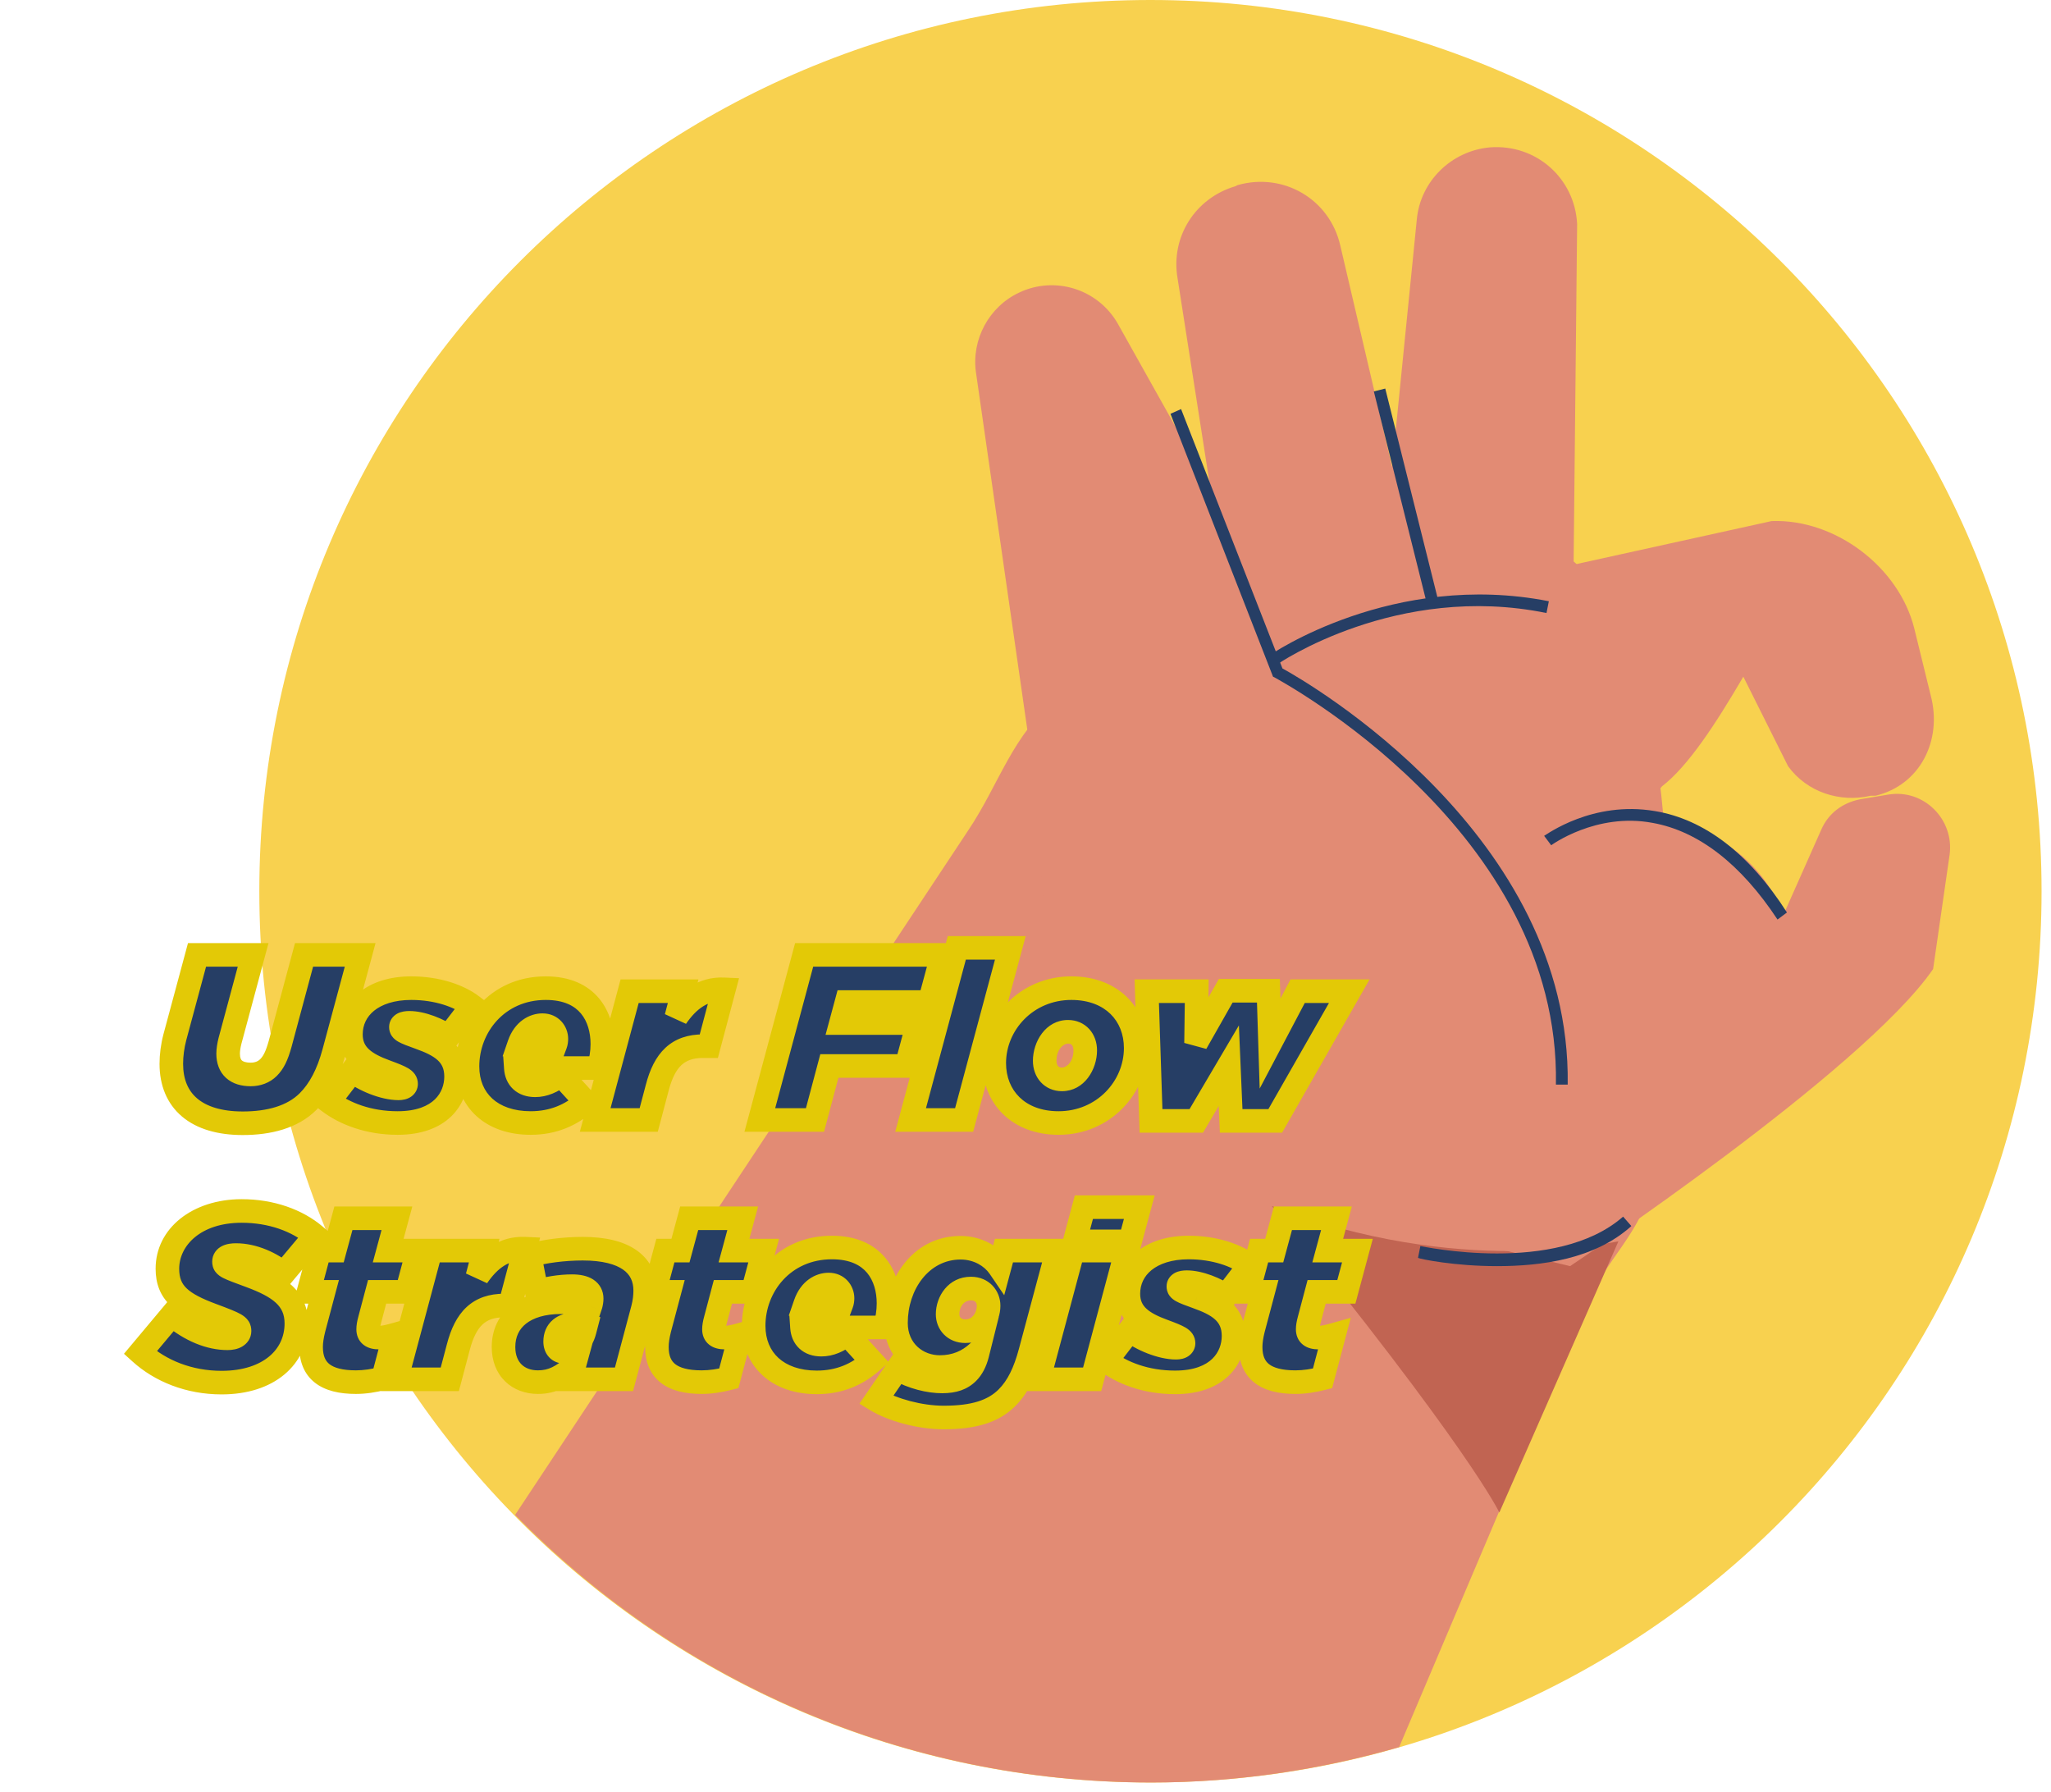 <svg width="174" height="152" viewBox="0 0 174 152" fill="none" xmlns="http://www.w3.org/2000/svg">
<path d="M97.6 151.2C139.353 151.2 173.2 117.353 173.2 75.6C173.2 33.847 139.353 0 97.6 0C55.847 0 22 33.847 22 75.6C22 117.353 55.847 151.2 97.6 151.2Z" fill="#F8D14F"/>
<path d="M139.199 58.5C138.499 56 137.499 53.6 136.299 51.3C132.699 44.6 128.999 46 122.599 47C115.999 48 109.599 49.9 103.299 52.2C98.599 53.9 93.699 55.9 89.799 59.1C85.799 62.4 84.799 66.5 82.099 70.5L43.699 128.5C57.399 142.5 76.499 151.2 97.699 151.2C104.999 151.2 112.099 150.1 118.699 148.2C121.599 141.4 124.499 134.5 127.399 127.7C129.899 121.9 132.199 115.9 134.799 110.2C136.299 107 138.799 104.8 139.899 101.4C141.799 95.6 141.499 88.9 141.499 82.9C141.499 74.7 141.499 66.2 139.199 58.5Z" fill="#E28B74"/>
<path d="M137.299 105.3C136.399 105.4 123.799 108.4 107.899 102.3C124.699 122.9 127.199 128.3 127.199 128.3L137.299 105.3Z" fill="#C16452"/>
<path d="M133.199 107.4C133.199 107.4 157.999 90.9 163.999 82.2L165.399 72.5C165.799 69.5 163.199 66.9 160.199 67.4L157.799 67.8C156.299 68.1 155.099 69 154.499 70.4L151.299 77.6C149.499 72.9 145.499 70.4 140.799 69.2C140.199 69 139.899 68.4 140.199 67.9C140.499 67.4 140.799 66.9 140.999 66.7C143.199 65 145.499 61.5 147.899 57.4L151.699 65C153.299 67.2 156.099 68.1 158.699 67.5H159.099C162.899 66.6 164.799 62.8 163.799 59L162.399 53.3C161.099 48.1 155.699 44 150.299 44.2L133.499 47.9L133.799 19C133.599 15.1 130.299 12.2 126.399 12.5C123.099 12.8 120.499 15.4 120.199 18.6L118.099 39.6L113.699 20.8C112.799 16.9 108.899 14.6 104.999 15.7L104.799 15.8C101.399 16.8 99.299 20.1 99.9 23.6L102.699 41.5L94.799 27.4C93.1 24.5 89.499 23.4 86.499 24.8C83.9 26 82.4 28.8 82.799 31.6L87.4 63.6L88.9 80.5L94.499 98.1L133.199 107.4Z" fill="#E28B74"/>
<path d="M126.999 107.4C123.399 107.4 120.499 106.8 120.299 106.7L120.499 105.7C120.599 105.7 131.999 108.2 137.699 103.2L138.399 104C135.299 106.8 130.799 107.4 126.999 107.4Z" fill="#263E65"/>
<path d="M132.999 92H131.999C132.399 70.4 108.499 57.7 108.199 57.5L107.999 57.4L99.299 35.1L100.199 34.7L108.799 56.7C110.999 57.9 133.299 70.8 132.999 92Z" fill="#263E65"/>
<path d="M108.299 56.4L107.699 55.6C107.799 55.5 118.199 48.4 131.399 51L131.199 52C118.499 49.4 108.399 56.3 108.299 56.4Z" fill="#263E65"/>
<path d="M117.521 32.96L116.551 33.203L121.061 51.246L122.031 51.004L117.521 32.96Z" fill="#263E65"/>
<path d="M150.799 78C147.699 73.3 144.099 70.5 140.199 69.8C135.399 68.9 131.599 71.7 131.599 71.7L130.999 70.9C131.199 70.8 135.099 67.9 140.399 68.8C144.599 69.5 148.399 72.4 151.599 77.4L150.799 78Z" fill="#263E65"/>
<mask id="path-10-outside-1_174_290" maskUnits="userSpaceOnUse" x="9.992" y="79" width="107" height="43" fill="black">
<rect fill="white" x="9.992" y="79" width="107" height="43"/>
<path d="M20.594 95.28C16.654 95.28 14.534 93.4 14.534 90.24C14.534 89.52 14.634 88.74 14.834 87.98L16.714 81H21.474L19.514 88.28C19.414 88.68 19.354 89.06 19.354 89.38C19.354 90.54 20.034 91.14 21.274 91.14C21.854 91.14 22.394 90.94 22.774 90.56C23.194 90.14 23.474 89.6 23.774 88.52L25.794 81H30.554L28.334 89.24C27.834 91.1 27.114 92.46 26.134 93.44C24.814 94.76 22.814 95.28 20.594 95.28ZM33.731 95.26C31.252 95.26 29.232 94.46 27.892 93.44L29.892 90.84C30.872 91.62 32.572 92.32 33.812 92.32C34.272 92.32 34.452 92.14 34.452 91.94C34.452 91.58 34.111 91.4 32.752 90.9C30.991 90.26 29.771 89.46 29.771 87.74C29.771 85.56 31.611 83.82 34.892 83.82C37.092 83.82 38.952 84.48 40.051 85.32L38.051 87.92C37.212 87.34 35.812 86.76 34.731 86.76C34.231 86.76 34.011 86.9 34.011 87.12C34.011 87.42 34.252 87.54 35.592 88.02C37.331 88.64 38.691 89.4 38.691 91.32C38.691 93.14 37.411 95.26 33.731 95.26ZM43.761 90.6C43.821 91.48 44.381 92.06 45.401 92.06C46.141 92.06 46.841 91.76 47.601 91.18L49.701 93.48C48.461 94.58 46.941 95.26 45.021 95.26C41.701 95.26 39.661 93.32 39.661 90.46C39.661 87.14 42.141 83.82 46.301 83.82C49.901 83.82 51.101 86.26 51.101 88.56C51.101 89.28 50.981 89.98 50.781 90.6H43.761ZM44.041 88.6H47.121C47.181 88.44 47.201 88.28 47.201 88.12C47.201 87.52 46.761 86.96 46.021 86.96C45.341 86.96 44.461 87.38 44.041 88.6ZM50.495 95L53.415 84.08H57.955L57.375 86.28C58.395 84.8 59.655 83.84 61.415 83.92L60.135 88.74H59.655C57.515 88.74 56.375 89.88 55.755 92.28L55.035 95H50.495ZM64.461 95L68.221 81H79.941L78.861 85H71.821L71.341 86.78H77.881L76.901 90.42H70.361L69.141 95H64.461ZM77.254 95L81.174 80.4H85.713L81.793 95H77.254ZM89.809 95.26C86.369 95.26 84.349 93.02 84.349 90.18C84.349 86.84 87.089 83.82 90.889 83.82C94.329 83.82 96.349 86.06 96.349 88.9C96.349 92.24 93.609 95.26 89.809 95.26ZM90.089 91.56C91.229 91.56 92.069 90.4 92.069 89.1C92.069 88.18 91.489 87.52 90.609 87.52C89.469 87.52 88.629 88.68 88.629 89.98C88.629 90.9 89.209 91.56 90.089 91.56ZM97.648 95.08L97.288 84.08H101.528L101.468 88.48L103.988 84.04H107.608L107.748 88.52L110.088 84.08H114.468L108.188 95.08H104.448L104.248 90.4L101.488 95.08H97.648ZM18.802 117.28C16.022 117.28 13.602 116.28 11.902 114.74L14.582 111.54C16.182 112.88 17.822 113.52 19.302 113.52C19.902 113.52 20.322 113.3 20.322 112.9C20.322 112.46 20.062 112.32 18.022 111.56C15.422 110.6 14.202 109.68 14.202 107.62C14.202 104.92 16.682 102.72 20.502 102.72C23.002 102.72 25.222 103.52 26.742 104.82L24.062 108.02C23.002 107.16 21.502 106.46 20.022 106.46C19.422 106.46 19.002 106.62 19.002 107.02C19.002 107.44 19.302 107.52 21.242 108.24C23.622 109.12 25.142 110.12 25.142 112.26C25.142 115.08 22.822 117.28 18.802 117.28ZM30.193 117.24C27.633 117.24 26.393 116.26 26.393 114.26C26.393 113.8 26.473 113.3 26.613 112.74L27.453 109.58H26.173L27.113 106.08H28.393L29.133 103.34H33.673L32.933 106.08H35.453L34.513 109.58H31.993L31.373 111.92C31.273 112.28 31.233 112.54 31.233 112.76C31.233 113.22 31.513 113.46 32.153 113.46C32.513 113.46 32.833 113.4 33.473 113.22L32.493 116.92C31.713 117.12 30.953 117.24 30.193 117.24ZM33.62 117L36.54 106.08H41.08L40.5 108.28C41.52 106.8 42.78 105.84 44.54 105.92L43.26 110.74H42.78C40.64 110.74 39.5 111.88 38.88 114.28L38.16 117H33.62ZM45.637 117.24C43.957 117.24 42.717 116.14 42.717 114.26C42.717 111.96 44.517 110.46 47.597 110.46C48.417 110.46 49.257 110.58 50.077 110.82L50.117 110.7C50.157 110.56 50.197 110.34 50.197 110.16C50.197 109.48 49.657 109.1 48.517 109.1C47.517 109.1 46.277 109.3 45.537 109.58L44.937 106.5C46.117 106.14 47.857 105.92 49.437 105.92C53.057 105.92 54.737 107.3 54.737 109.48C54.737 109.94 54.677 110.46 54.537 111L52.937 117H48.397L48.697 115.9C47.717 116.72 46.897 117.24 45.637 117.24ZM47.837 114.66C48.557 114.66 49.337 113.92 49.597 112.9L49.717 112.44C49.417 112.36 49.177 112.32 48.877 112.32C47.737 112.32 47.097 112.86 47.097 113.8C47.097 114.36 47.417 114.66 47.837 114.66ZM59.529 117.24C56.969 117.24 55.729 116.26 55.729 114.26C55.729 113.8 55.809 113.3 55.949 112.74L56.789 109.58H55.509L56.449 106.08H57.729L58.469 103.34H63.009L62.269 106.08H64.789L63.849 109.58H61.329L60.709 111.92C60.609 112.28 60.569 112.54 60.569 112.76C60.569 113.22 60.849 113.46 61.489 113.46C61.849 113.46 62.169 113.4 62.809 113.22L61.829 116.92C61.049 117.12 60.289 117.24 59.529 117.24ZM68.038 112.6C68.098 113.48 68.658 114.06 69.678 114.06C70.418 114.06 71.118 113.76 71.878 113.18L73.978 115.48C72.738 116.58 71.218 117.26 69.298 117.26C65.978 117.26 63.938 115.32 63.938 112.46C63.938 109.14 66.418 105.82 70.578 105.82C74.178 105.82 75.378 108.26 75.378 110.56C75.378 111.28 75.258 111.98 75.058 112.6H68.038ZM68.318 110.6H71.398C71.458 110.44 71.478 110.28 71.478 110.12C71.478 109.52 71.038 108.96 70.298 108.96C69.618 108.96 68.738 109.38 68.318 110.6ZM80.052 120.24C78.052 120.24 75.712 119.6 74.332 118.76L76.132 116.12C77.432 116.86 78.852 117.18 79.932 117.18C80.932 117.18 81.592 116.94 82.112 116.42C82.452 116.08 82.732 115.58 82.912 114.88L82.952 114.72C82.132 115.48 81.072 115.96 79.732 115.96C77.892 115.96 76.012 114.64 76.012 112.22C76.012 109.08 78.032 105.84 81.492 105.84C82.952 105.84 84.152 106.56 84.792 107.5L85.172 106.08H89.712L87.412 114.66C86.952 116.38 86.352 117.64 85.432 118.56C84.272 119.72 82.612 120.24 80.052 120.24ZM81.892 112.92C83.132 112.92 83.872 111.82 83.872 110.76C83.872 109.98 83.312 109.3 82.372 109.3C81.152 109.3 80.392 110.36 80.392 111.48C80.392 112.26 80.952 112.92 81.892 112.92ZM91.173 105.3L91.953 102.4H96.653L95.873 105.3H91.173ZM88.113 117L91.033 106.08H95.573L92.653 117H88.113ZM99.689 117.26C97.209 117.26 95.189 116.46 93.849 115.44L95.849 112.84C96.829 113.62 98.528 114.32 99.769 114.32C100.229 114.32 100.409 114.14 100.409 113.94C100.409 113.58 100.069 113.4 98.709 112.9C96.948 112.26 95.728 111.46 95.728 109.74C95.728 107.56 97.569 105.82 100.849 105.82C103.049 105.82 104.909 106.48 106.009 107.32L104.009 109.92C103.169 109.34 101.769 108.76 100.689 108.76C100.189 108.76 99.969 108.9 99.969 109.12C99.969 109.42 100.209 109.54 101.549 110.02C103.289 110.64 104.649 111.4 104.649 113.32C104.649 115.14 103.369 117.26 99.689 117.26ZM109.9 117.24C107.34 117.24 106.1 116.26 106.1 114.26C106.1 113.8 106.18 113.3 106.32 112.74L107.16 109.58H105.88L106.82 106.08H108.1L108.84 103.34H113.38L112.64 106.08H115.16L114.22 109.58H111.7L111.08 111.92C110.98 112.28 110.94 112.54 110.94 112.76C110.94 113.22 111.22 113.46 111.86 113.46C112.22 113.46 112.54 113.4 113.18 113.22L112.2 116.92C111.42 117.12 110.66 117.24 109.9 117.24Z"/>
</mask>
<path d="M20.594 95.28C16.654 95.28 14.534 93.4 14.534 90.24C14.534 89.52 14.634 88.74 14.834 87.98L16.714 81H21.474L19.514 88.28C19.414 88.68 19.354 89.06 19.354 89.38C19.354 90.54 20.034 91.14 21.274 91.14C21.854 91.14 22.394 90.94 22.774 90.56C23.194 90.14 23.474 89.6 23.774 88.52L25.794 81H30.554L28.334 89.24C27.834 91.1 27.114 92.46 26.134 93.44C24.814 94.76 22.814 95.28 20.594 95.28ZM33.731 95.26C31.252 95.26 29.232 94.46 27.892 93.44L29.892 90.84C30.872 91.62 32.572 92.32 33.812 92.32C34.272 92.32 34.452 92.14 34.452 91.94C34.452 91.58 34.111 91.4 32.752 90.9C30.991 90.26 29.771 89.46 29.771 87.74C29.771 85.56 31.611 83.82 34.892 83.82C37.092 83.82 38.952 84.48 40.051 85.32L38.051 87.92C37.212 87.34 35.812 86.76 34.731 86.76C34.231 86.76 34.011 86.9 34.011 87.12C34.011 87.42 34.252 87.54 35.592 88.02C37.331 88.64 38.691 89.4 38.691 91.32C38.691 93.14 37.411 95.26 33.731 95.26ZM43.761 90.6C43.821 91.48 44.381 92.06 45.401 92.06C46.141 92.06 46.841 91.76 47.601 91.18L49.701 93.48C48.461 94.58 46.941 95.26 45.021 95.26C41.701 95.26 39.661 93.32 39.661 90.46C39.661 87.14 42.141 83.82 46.301 83.82C49.901 83.82 51.101 86.26 51.101 88.56C51.101 89.28 50.981 89.98 50.781 90.6H43.761ZM44.041 88.6H47.121C47.181 88.44 47.201 88.28 47.201 88.12C47.201 87.52 46.761 86.96 46.021 86.96C45.341 86.96 44.461 87.38 44.041 88.6ZM50.495 95L53.415 84.08H57.955L57.375 86.28C58.395 84.8 59.655 83.84 61.415 83.92L60.135 88.74H59.655C57.515 88.74 56.375 89.88 55.755 92.28L55.035 95H50.495ZM64.461 95L68.221 81H79.941L78.861 85H71.821L71.341 86.78H77.881L76.901 90.42H70.361L69.141 95H64.461ZM77.254 95L81.174 80.4H85.713L81.793 95H77.254ZM89.809 95.26C86.369 95.26 84.349 93.02 84.349 90.18C84.349 86.84 87.089 83.82 90.889 83.82C94.329 83.82 96.349 86.06 96.349 88.9C96.349 92.24 93.609 95.26 89.809 95.26ZM90.089 91.56C91.229 91.56 92.069 90.4 92.069 89.1C92.069 88.18 91.489 87.52 90.609 87.52C89.469 87.52 88.629 88.68 88.629 89.98C88.629 90.9 89.209 91.56 90.089 91.56ZM97.648 95.08L97.288 84.08H101.528L101.468 88.48L103.988 84.04H107.608L107.748 88.52L110.088 84.08H114.468L108.188 95.08H104.448L104.248 90.4L101.488 95.08H97.648ZM18.802 117.28C16.022 117.28 13.602 116.28 11.902 114.74L14.582 111.54C16.182 112.88 17.822 113.52 19.302 113.52C19.902 113.52 20.322 113.3 20.322 112.9C20.322 112.46 20.062 112.32 18.022 111.56C15.422 110.6 14.202 109.68 14.202 107.62C14.202 104.92 16.682 102.72 20.502 102.72C23.002 102.72 25.222 103.52 26.742 104.82L24.062 108.02C23.002 107.16 21.502 106.46 20.022 106.46C19.422 106.46 19.002 106.62 19.002 107.02C19.002 107.44 19.302 107.52 21.242 108.24C23.622 109.12 25.142 110.12 25.142 112.26C25.142 115.08 22.822 117.28 18.802 117.28ZM30.193 117.24C27.633 117.24 26.393 116.26 26.393 114.26C26.393 113.8 26.473 113.3 26.613 112.74L27.453 109.58H26.173L27.113 106.08H28.393L29.133 103.34H33.673L32.933 106.08H35.453L34.513 109.58H31.993L31.373 111.92C31.273 112.28 31.233 112.54 31.233 112.76C31.233 113.22 31.513 113.46 32.153 113.46C32.513 113.46 32.833 113.4 33.473 113.22L32.493 116.92C31.713 117.12 30.953 117.24 30.193 117.24ZM33.62 117L36.54 106.08H41.08L40.5 108.28C41.52 106.8 42.78 105.84 44.54 105.92L43.26 110.74H42.78C40.64 110.74 39.5 111.88 38.88 114.28L38.16 117H33.62ZM45.637 117.24C43.957 117.24 42.717 116.14 42.717 114.26C42.717 111.96 44.517 110.46 47.597 110.46C48.417 110.46 49.257 110.58 50.077 110.82L50.117 110.7C50.157 110.56 50.197 110.34 50.197 110.16C50.197 109.48 49.657 109.1 48.517 109.1C47.517 109.1 46.277 109.3 45.537 109.58L44.937 106.5C46.117 106.14 47.857 105.92 49.437 105.92C53.057 105.92 54.737 107.3 54.737 109.48C54.737 109.94 54.677 110.46 54.537 111L52.937 117H48.397L48.697 115.9C47.717 116.72 46.897 117.24 45.637 117.24ZM47.837 114.66C48.557 114.66 49.337 113.92 49.597 112.9L49.717 112.44C49.417 112.36 49.177 112.32 48.877 112.32C47.737 112.32 47.097 112.86 47.097 113.8C47.097 114.36 47.417 114.66 47.837 114.66ZM59.529 117.24C56.969 117.24 55.729 116.26 55.729 114.26C55.729 113.8 55.809 113.3 55.949 112.74L56.789 109.58H55.509L56.449 106.08H57.729L58.469 103.34H63.009L62.269 106.08H64.789L63.849 109.58H61.329L60.709 111.92C60.609 112.28 60.569 112.54 60.569 112.76C60.569 113.22 60.849 113.46 61.489 113.46C61.849 113.46 62.169 113.4 62.809 113.22L61.829 116.92C61.049 117.12 60.289 117.24 59.529 117.24ZM68.038 112.6C68.098 113.48 68.658 114.06 69.678 114.06C70.418 114.06 71.118 113.76 71.878 113.18L73.978 115.48C72.738 116.58 71.218 117.26 69.298 117.26C65.978 117.26 63.938 115.32 63.938 112.46C63.938 109.14 66.418 105.82 70.578 105.82C74.178 105.82 75.378 108.26 75.378 110.56C75.378 111.28 75.258 111.98 75.058 112.6H68.038ZM68.318 110.6H71.398C71.458 110.44 71.478 110.28 71.478 110.12C71.478 109.52 71.038 108.96 70.298 108.96C69.618 108.96 68.738 109.38 68.318 110.6ZM80.052 120.24C78.052 120.24 75.712 119.6 74.332 118.76L76.132 116.12C77.432 116.86 78.852 117.18 79.932 117.18C80.932 117.18 81.592 116.94 82.112 116.42C82.452 116.08 82.732 115.58 82.912 114.88L82.952 114.72C82.132 115.48 81.072 115.96 79.732 115.96C77.892 115.96 76.012 114.64 76.012 112.22C76.012 109.08 78.032 105.84 81.492 105.84C82.952 105.84 84.152 106.56 84.792 107.5L85.172 106.08H89.712L87.412 114.66C86.952 116.38 86.352 117.64 85.432 118.56C84.272 119.72 82.612 120.24 80.052 120.24ZM81.892 112.92C83.132 112.92 83.872 111.82 83.872 110.76C83.872 109.98 83.312 109.3 82.372 109.3C81.152 109.3 80.392 110.36 80.392 111.48C80.392 112.26 80.952 112.92 81.892 112.92ZM91.173 105.3L91.953 102.4H96.653L95.873 105.3H91.173ZM88.113 117L91.033 106.08H95.573L92.653 117H88.113ZM99.689 117.26C97.209 117.26 95.189 116.46 93.849 115.44L95.849 112.84C96.829 113.62 98.528 114.32 99.769 114.32C100.229 114.32 100.409 114.14 100.409 113.94C100.409 113.58 100.069 113.4 98.709 112.9C96.948 112.26 95.728 111.46 95.728 109.74C95.728 107.56 97.569 105.82 100.849 105.82C103.049 105.82 104.909 106.48 106.009 107.32L104.009 109.92C103.169 109.34 101.769 108.76 100.689 108.76C100.189 108.76 99.969 108.9 99.969 109.12C99.969 109.42 100.209 109.54 101.549 110.02C103.289 110.64 104.649 111.4 104.649 113.32C104.649 115.14 103.369 117.26 99.689 117.26ZM109.9 117.24C107.34 117.24 106.1 116.26 106.1 114.26C106.1 113.8 106.18 113.3 106.32 112.74L107.16 109.58H105.88L106.82 106.08H108.1L108.84 103.34H113.38L112.64 106.08H115.16L114.22 109.58H111.7L111.08 111.92C110.98 112.28 110.94 112.54 110.94 112.76C110.94 113.22 111.22 113.46 111.86 113.46C112.22 113.46 112.54 113.4 113.18 113.22L112.2 116.92C111.42 117.12 110.66 117.24 109.9 117.24Z" fill="#263E65"/>
<path d="M14.834 87.98L13.869 87.72L13.867 87.725L14.834 87.98ZM16.714 81V80H15.948L15.749 80.74L16.714 81ZM21.474 81L22.44 81.26L22.779 80H21.474V81ZM19.514 88.28L18.549 88.02L18.546 88.029L18.544 88.037L19.514 88.28ZM22.774 90.56L22.067 89.853H22.067L22.774 90.56ZM23.774 88.52L24.738 88.788L24.74 88.779L23.774 88.52ZM25.794 81V80H25.027L24.828 80.741L25.794 81ZM30.554 81L31.52 81.26L31.859 80H30.554V81ZM28.334 89.24L27.369 88.98L27.369 88.98L28.334 89.24ZM26.134 93.44L25.427 92.733L26.134 93.44ZM20.594 94.28C18.769 94.28 17.515 93.843 16.733 93.181C15.975 92.54 15.534 91.583 15.534 90.24H13.534C13.534 92.057 14.154 93.62 15.441 94.709C16.704 95.777 18.48 96.28 20.594 96.28V94.28ZM15.534 90.24C15.534 89.609 15.623 88.914 15.801 88.234L13.867 87.725C13.646 88.566 13.534 89.431 13.534 90.24H15.534ZM15.8 88.24L17.68 81.26L15.749 80.74L13.869 87.72L15.8 88.24ZM16.714 82H21.474V80H16.714V82ZM20.509 80.74L18.549 88.02L20.48 88.54L22.44 81.26L20.509 80.74ZM18.544 88.037C18.433 88.481 18.354 88.948 18.354 89.38H20.354C20.354 89.172 20.395 88.879 20.484 88.522L18.544 88.037ZM18.354 89.38C18.354 90.157 18.588 90.901 19.177 91.436C19.75 91.955 20.508 92.14 21.274 92.14V90.14C20.801 90.14 20.599 90.025 20.521 89.954C20.461 89.899 20.354 89.763 20.354 89.38H18.354ZM21.274 92.14C22.078 92.14 22.887 91.862 23.481 91.267L22.067 89.853C21.902 90.018 21.63 90.14 21.274 90.14V92.14ZM23.481 91.267C24.081 90.668 24.42 89.933 24.738 88.788L22.811 88.252C22.529 89.267 22.308 89.612 22.067 89.853L23.481 91.267ZM24.74 88.779L26.76 81.259L24.828 80.741L22.808 88.261L24.74 88.779ZM25.794 82H30.554V80H25.794V82ZM29.589 80.74L27.369 88.98L29.3 89.5L31.52 81.26L29.589 80.74ZM27.369 88.98C26.898 90.729 26.247 91.913 25.427 92.733L26.841 94.147C27.982 93.007 28.77 91.471 29.3 89.5L27.369 88.98ZM25.427 92.733C24.376 93.784 22.692 94.28 20.594 94.28V96.28C22.937 96.28 25.253 95.736 26.841 94.147L25.427 92.733ZM27.892 93.44L27.099 92.83L26.486 93.627L27.286 94.236L27.892 93.44ZM29.892 90.84L30.514 90.058L29.719 89.424L29.099 90.23L29.892 90.84ZM32.752 90.9L33.097 89.961L33.093 89.96L32.752 90.9ZM40.051 85.32L40.844 85.93L41.456 85.134L40.658 84.525L40.051 85.32ZM38.051 87.92L37.483 88.743L38.265 89.283L38.844 88.53L38.051 87.92ZM35.592 88.02L35.254 88.961L35.256 88.962L35.592 88.02ZM33.731 94.26C31.465 94.26 29.659 93.529 28.497 92.644L27.286 94.236C28.804 95.391 31.038 96.26 33.731 96.26V94.26ZM28.684 94.05L30.684 91.45L29.099 90.23L27.099 92.83L28.684 94.05ZM29.269 91.622C29.853 92.088 30.616 92.504 31.392 92.805C32.163 93.104 33.026 93.32 33.812 93.32V91.32C33.358 91.32 32.75 91.186 32.116 90.94C31.487 90.696 30.91 90.373 30.514 90.058L29.269 91.622ZM33.812 93.32C34.152 93.32 34.538 93.256 34.868 93.031C35.237 92.779 35.452 92.378 35.452 91.94H33.452C33.452 91.837 33.476 91.722 33.534 91.612C33.593 91.502 33.671 91.426 33.74 91.379C33.865 91.294 33.931 91.32 33.812 91.32V93.32ZM35.452 91.94C35.452 91.671 35.381 91.385 35.194 91.12C35.027 90.883 34.81 90.725 34.625 90.614C34.273 90.404 33.753 90.203 33.097 89.961L32.406 91.839C32.744 91.963 33.004 92.062 33.207 92.146C33.414 92.232 33.532 92.291 33.598 92.331C33.668 92.372 33.621 92.358 33.56 92.272C33.479 92.158 33.452 92.029 33.452 91.94H35.452ZM33.093 89.96C32.245 89.652 31.659 89.348 31.288 88.997C30.961 88.689 30.771 88.322 30.771 87.74H28.771C28.771 88.879 29.192 89.771 29.916 90.453C30.594 91.092 31.498 91.508 32.41 91.84L33.093 89.96ZM30.771 87.74C30.771 86.952 31.095 86.257 31.732 85.738C32.383 85.209 33.422 84.82 34.892 84.82V82.82C33.081 82.82 31.56 83.301 30.471 84.187C29.368 85.084 28.771 86.348 28.771 87.74H30.771ZM34.892 84.82C36.913 84.82 38.548 85.43 39.445 86.115L40.658 84.525C39.355 83.529 37.27 82.82 34.892 82.82V84.82ZM39.259 84.71L37.259 87.31L38.844 88.53L40.844 85.93L39.259 84.71ZM38.62 87.097C37.676 86.446 36.08 85.76 34.731 85.76V87.76C35.543 87.76 36.747 88.234 37.483 88.743L38.62 87.097ZM34.731 85.76C34.417 85.76 34.044 85.799 33.714 85.975C33.316 86.187 33.011 86.592 33.011 87.12H35.011C35.011 87.239 34.979 87.381 34.894 87.513C34.812 87.64 34.714 87.709 34.654 87.74C34.597 87.77 34.567 87.773 34.587 87.769C34.605 87.766 34.651 87.76 34.731 87.76V85.76ZM33.011 87.12C33.011 87.347 33.062 87.629 33.256 87.9C33.424 88.136 33.643 88.281 33.81 88.375C34.127 88.553 34.615 88.733 35.254 88.961L35.929 87.079C35.594 86.959 35.342 86.866 35.147 86.789C34.947 86.71 34.842 86.66 34.788 86.63C34.728 86.596 34.803 86.626 34.884 86.739C34.99 86.888 35.011 87.043 35.011 87.12H33.011ZM35.256 88.962C36.109 89.266 36.721 89.558 37.121 89.922C37.469 90.239 37.691 90.64 37.691 91.32H39.691C39.691 90.08 39.234 89.141 38.467 88.443C37.752 87.792 36.814 87.394 35.927 87.078L35.256 88.962ZM37.691 91.32C37.691 92.001 37.453 92.713 36.895 93.255C36.343 93.79 35.377 94.26 33.731 94.26V96.26C35.766 96.26 37.279 95.669 38.288 94.69C39.29 93.717 39.691 92.459 39.691 91.32H37.691ZM43.761 90.6V89.6H42.69L42.763 90.668L43.761 90.6ZM47.601 91.18L48.339 90.506L47.722 89.83L46.994 90.385L47.601 91.18ZM49.701 93.48L50.364 94.228L51.123 93.555L50.439 92.806L49.701 93.48ZM50.781 90.6V91.6H51.509L51.732 90.907L50.781 90.6ZM44.041 88.6L43.095 88.275L42.639 89.6H44.041V88.6ZM47.121 88.6V89.6H47.814L48.057 88.951L47.121 88.6ZM42.763 90.668C42.806 91.305 43.041 91.93 43.541 92.393C44.041 92.857 44.7 93.06 45.401 93.06V91.06C45.082 91.06 44.95 90.973 44.901 90.927C44.851 90.88 44.775 90.775 44.758 90.532L42.763 90.668ZM45.401 93.06C46.437 93.06 47.347 92.632 48.207 91.975L46.994 90.385C46.335 90.888 45.844 91.06 45.401 91.06V93.06ZM46.862 91.854L48.962 94.154L50.439 92.806L48.339 90.506L46.862 91.854ZM49.037 92.732C47.964 93.684 46.675 94.26 45.021 94.26V96.26C47.206 96.26 48.958 95.476 50.364 94.228L49.037 92.732ZM45.021 94.26C43.553 94.26 42.472 93.833 41.769 93.193C41.075 92.561 40.661 91.641 40.661 90.46H38.661C38.661 92.139 39.267 93.619 40.422 94.672C41.569 95.717 43.168 96.26 45.021 96.26V94.26ZM40.661 90.46C40.661 87.608 42.774 84.82 46.301 84.82V82.82C41.507 82.82 38.661 86.672 38.661 90.46H40.661ZM46.301 84.82C47.855 84.82 48.754 85.335 49.283 85.969C49.84 86.634 50.101 87.566 50.101 88.56H52.101C52.101 87.254 51.762 85.816 50.818 84.686C49.848 83.525 48.346 82.82 46.301 82.82V84.82ZM50.101 88.56C50.101 89.171 49.998 89.768 49.829 90.293L51.732 90.907C51.963 90.192 52.101 89.388 52.101 88.56H50.101ZM50.781 89.6H43.761V91.6H50.781V89.6ZM44.041 89.6H47.121V87.6H44.041V89.6ZM48.057 88.951C48.17 88.65 48.201 88.365 48.201 88.12H46.201C46.201 88.195 46.191 88.23 46.184 88.249L48.057 88.951ZM48.201 88.12C48.201 87.025 47.369 85.96 46.021 85.96V87.96C46.078 87.96 46.11 87.97 46.126 87.977C46.141 87.984 46.152 87.992 46.16 88.001C46.179 88.02 46.201 88.061 46.201 88.12H48.201ZM46.021 85.96C44.906 85.96 43.652 86.658 43.095 88.275L44.986 88.925C45.27 88.102 45.775 87.96 46.021 87.96V85.96ZM50.495 95L49.529 94.742L49.192 96H50.495V95ZM53.415 84.08V83.08H52.647L52.449 83.822L53.415 84.08ZM57.955 84.08L58.922 84.335L59.253 83.08H57.955V84.08ZM57.375 86.28L56.408 86.025L58.198 86.847L57.375 86.28ZM61.415 83.92L62.381 84.177L62.7 82.977L61.46 82.921L61.415 83.92ZM60.135 88.74V89.74H60.904L61.101 88.997L60.135 88.74ZM55.755 92.28L56.721 92.536L56.723 92.53L55.755 92.28ZM55.035 95V96H55.804L56.002 95.256L55.035 95ZM51.461 95.258L54.381 84.338L52.449 83.822L49.529 94.742L51.461 95.258ZM53.415 85.08H57.955V83.08H53.415V85.08ZM56.988 83.825L56.408 86.025L58.342 86.535L58.922 84.335L56.988 83.825ZM58.198 86.847C59.115 85.517 60.091 84.861 61.369 84.919L61.46 82.921C59.219 82.819 57.674 84.083 56.551 85.713L58.198 86.847ZM60.448 83.663L59.168 88.483L61.101 88.997L62.381 84.177L60.448 83.663ZM60.135 87.74H59.655V89.74H60.135V87.74ZM59.655 87.74C58.395 87.74 57.31 88.082 56.454 88.877C55.626 89.647 55.12 90.741 54.787 92.03L56.723 92.53C57.01 91.419 57.384 90.743 57.815 90.343C58.219 89.968 58.775 89.74 59.655 89.74V87.74ZM54.788 92.024L54.068 94.744L56.002 95.256L56.721 92.536L54.788 92.024ZM55.035 94H50.495V96H55.035V94ZM64.461 95L63.495 94.741L63.157 96H64.461V95ZM68.221 81V80H67.454L67.255 80.741L68.221 81ZM79.941 81L80.906 81.261L81.247 80H79.941V81ZM78.861 85V86H79.627L79.826 85.261L78.861 85ZM71.821 85V84H71.055L70.856 84.74L71.821 85ZM71.341 86.78L70.376 86.52L70.036 87.78H71.341V86.78ZM77.881 86.78L78.847 87.04L79.186 85.78H77.881V86.78ZM76.901 90.42V91.42H77.667L77.867 90.68L76.901 90.42ZM70.361 90.42V89.42H69.593L69.395 90.163L70.361 90.42ZM69.141 95V96H69.909L70.107 95.257L69.141 95ZM65.427 95.259L69.187 81.259L67.255 80.741L63.495 94.741L65.427 95.259ZM68.221 82H79.941V80H68.221V82ZM78.976 80.739L77.896 84.739L79.826 85.261L80.906 81.261L78.976 80.739ZM78.861 84H71.821V86H78.861V84ZM70.856 84.74L70.376 86.52L72.306 87.04L72.787 85.26L70.856 84.74ZM71.341 87.78H77.881V85.78H71.341V87.78ZM76.915 86.52L75.935 90.16L77.867 90.68L78.847 87.04L76.915 86.52ZM76.901 89.42H70.361V91.42H76.901V89.42ZM69.395 90.163L68.175 94.743L70.107 95.257L71.327 90.677L69.395 90.163ZM69.141 94H64.461V96H69.141V94ZM77.254 95L76.288 94.741L75.95 96H77.254V95ZM81.174 80.4V79.4H80.407L80.208 80.141L81.174 80.4ZM85.713 80.4L86.679 80.659L87.017 79.4H85.713V80.4ZM81.793 95V96H82.561L82.759 95.259L81.793 95ZM78.219 95.259L82.139 80.659L80.208 80.141L76.288 94.741L78.219 95.259ZM81.174 81.4H85.713V79.4H81.174V81.4ZM84.748 80.141L80.828 94.741L82.759 95.259L86.679 80.659L84.748 80.141ZM81.793 94H77.254V96H81.793V94ZM89.809 94.26C88.312 94.26 87.211 93.777 86.489 93.07C85.764 92.362 85.349 91.358 85.349 90.18H83.349C83.349 91.842 83.944 93.378 85.09 94.5C86.237 95.623 87.866 96.26 89.809 96.26V94.26ZM85.349 90.18C85.349 87.382 87.651 84.82 90.889 84.82V82.82C86.527 82.82 83.349 86.298 83.349 90.18H85.349ZM90.889 84.82C92.386 84.82 93.487 85.303 94.21 86.01C94.934 86.718 95.349 87.722 95.349 88.9H97.349C97.349 87.238 96.754 85.702 95.609 84.58C94.461 83.457 92.832 82.82 90.889 82.82V84.82ZM95.349 88.9C95.349 91.698 93.047 94.26 89.809 94.26V96.26C94.171 96.26 97.349 92.782 97.349 88.9H95.349ZM90.089 92.56C91.999 92.56 93.069 90.706 93.069 89.1H91.069C91.069 90.095 90.459 90.56 90.089 90.56V92.56ZM93.069 89.1C93.069 88.431 92.856 87.784 92.409 87.292C91.953 86.791 91.314 86.52 90.609 86.52V88.52C90.785 88.52 90.876 88.579 90.93 88.638C90.992 88.707 91.069 88.849 91.069 89.1H93.069ZM90.609 86.52C88.699 86.52 87.629 88.375 87.629 89.98H89.629C89.629 88.986 90.24 88.52 90.609 88.52V86.52ZM87.629 89.98C87.629 90.649 87.842 91.296 88.29 91.788C88.746 92.289 89.385 92.56 90.089 92.56V90.56C89.913 90.56 89.823 90.501 89.769 90.442C89.706 90.374 89.629 90.231 89.629 89.98H87.629ZM97.648 95.08L96.648 95.113L96.68 96.08H97.648V95.08ZM97.288 84.08V83.08H96.255L96.288 84.113L97.288 84.08ZM101.528 84.08L102.528 84.094L102.542 83.08H101.528V84.08ZM101.468 88.48L100.468 88.466L102.338 88.974L101.468 88.48ZM103.988 84.04V83.04H103.406L103.118 83.546L103.988 84.04ZM107.608 84.04L108.607 84.009L108.577 83.04H107.608V84.04ZM107.748 88.52L106.748 88.551L106.867 92.337L108.633 88.986L107.748 88.52ZM110.088 84.08V83.08H109.485L109.203 83.614L110.088 84.08ZM114.468 84.08L115.336 84.576L116.19 83.08H114.468V84.08ZM108.188 95.08V96.08H108.768L109.056 95.576L108.188 95.08ZM104.448 95.08L103.449 95.123L103.49 96.08H104.448V95.08ZM104.248 90.4L105.247 90.357L105.103 86.982L103.387 89.892L104.248 90.4ZM101.488 95.08V96.08H102.059L102.349 95.588L101.488 95.08ZM98.647 95.047L98.287 84.047L96.288 84.113L96.648 95.113L98.647 95.047ZM97.288 85.08H101.528V83.08H97.288V85.08ZM100.528 84.066L100.468 88.466L102.468 88.494L102.528 84.094L100.528 84.066ZM102.338 88.974L104.858 84.534L103.118 83.546L100.598 87.986L102.338 88.974ZM103.988 85.04H107.608V83.04H103.988V85.04ZM106.608 84.071L106.748 88.551L108.747 88.489L108.607 84.009L106.608 84.071ZM108.633 88.986L110.973 84.546L109.203 83.614L106.863 88.054L108.633 88.986ZM110.088 85.08H114.468V83.08H110.088V85.08ZM113.599 83.584L107.319 94.584L109.056 95.576L115.336 84.576L113.599 83.584ZM108.188 94.08H104.448V96.08H108.188V94.08ZM105.447 95.037L105.247 90.357L103.249 90.443L103.449 95.123L105.447 95.037ZM103.387 89.892L100.627 94.572L102.349 95.588L105.109 90.908L103.387 89.892ZM101.488 94.08H97.648V96.08H101.488V94.08ZM11.902 114.74L11.135 114.098L10.518 114.835L11.231 115.481L11.902 114.74ZM14.582 111.54L15.224 110.773L14.457 110.131L13.815 110.898L14.582 111.54ZM18.022 111.56L18.371 110.623L18.368 110.622L18.022 111.56ZM26.742 104.82L27.509 105.462L28.144 104.703L27.392 104.06L26.742 104.82ZM24.062 108.02L23.432 108.797L24.197 109.417L24.829 108.662L24.062 108.02ZM21.242 108.24L20.894 109.178L20.895 109.178L21.242 108.24ZM18.802 116.28C16.263 116.28 14.084 115.367 12.573 113.999L11.231 115.481C13.12 117.193 15.781 118.28 18.802 118.28V116.28ZM12.669 115.382L15.349 112.182L13.815 110.898L11.135 114.098L12.669 115.382ZM13.94 112.307C15.671 113.757 17.531 114.52 19.302 114.52V112.52C18.113 112.52 16.692 112.003 15.224 110.773L13.94 112.307ZM19.302 114.52C19.703 114.52 20.154 114.45 20.541 114.224C20.968 113.975 21.322 113.52 21.322 112.9H19.322C19.322 112.816 19.346 112.718 19.402 112.63C19.455 112.548 19.512 112.508 19.533 112.496C19.552 112.485 19.547 112.492 19.502 112.502C19.459 112.512 19.393 112.52 19.302 112.52V114.52ZM21.322 112.9C21.322 112.685 21.289 112.378 21.089 112.068C20.908 111.788 20.654 111.61 20.438 111.484C20.027 111.247 19.355 110.99 18.371 110.623L17.673 112.497C18.729 112.89 19.207 113.083 19.436 113.216C19.54 113.275 19.479 113.262 19.41 113.155C19.322 113.02 19.322 112.895 19.322 112.9H21.322ZM18.368 110.622C17.086 110.148 16.301 109.736 15.831 109.283C15.421 108.887 15.202 108.415 15.202 107.62H13.202C13.202 108.885 13.593 109.903 14.443 110.722C15.232 111.484 16.358 112.012 17.676 112.498L18.368 110.622ZM15.202 107.62C15.202 105.66 17.025 103.72 20.502 103.72V101.72C16.338 101.72 13.202 104.18 13.202 107.62H15.202ZM20.502 103.72C22.798 103.72 24.778 104.456 26.092 105.58L27.392 104.06C25.666 102.584 23.206 101.72 20.502 101.72V103.72ZM25.975 104.178L23.295 107.378L24.829 108.662L27.509 105.462L25.975 104.178ZM24.692 107.243C23.508 106.283 21.793 105.46 20.022 105.46V107.46C21.211 107.46 22.496 108.037 23.432 108.797L24.692 107.243ZM20.022 105.46C19.662 105.46 19.224 105.503 18.84 105.696C18.636 105.798 18.418 105.956 18.252 106.199C18.08 106.45 18.002 106.735 18.002 107.02H20.002C20.002 107.105 19.976 107.22 19.902 107.328C19.834 107.429 19.758 107.472 19.734 107.484C19.712 107.495 19.721 107.487 19.779 107.477C19.834 107.467 19.914 107.46 20.022 107.46V105.46ZM18.002 107.02C18.002 107.258 18.049 107.58 18.279 107.887C18.477 108.149 18.739 108.306 18.939 108.408C19.325 108.605 19.973 108.835 20.894 109.178L21.59 107.302C20.572 106.925 20.099 106.755 19.85 106.627C19.732 106.567 19.799 106.579 19.879 106.686C19.993 106.838 20.002 106.992 20.002 107.02H18.002ZM20.895 109.178C22.061 109.609 22.879 110.024 23.405 110.511C23.881 110.952 24.142 111.472 24.142 112.26H26.142C26.142 110.908 25.643 109.858 24.764 109.044C23.935 108.276 22.803 107.751 21.589 107.302L20.895 109.178ZM24.142 112.26C24.142 113.377 23.691 114.349 22.839 115.059C21.976 115.779 20.635 116.28 18.802 116.28V118.28C20.989 118.28 22.818 117.681 24.12 116.596C25.433 115.501 26.142 113.963 26.142 112.26H24.142ZM26.613 112.74L25.647 112.483L25.645 112.49L25.643 112.497L26.613 112.74ZM27.453 109.58L28.419 109.837L28.754 108.58H27.453V109.58ZM26.173 109.58L25.207 109.321L24.869 110.58H26.173V109.58ZM27.113 106.08V105.08H26.346L26.147 105.821L27.113 106.08ZM28.393 106.08V107.08H29.159L29.358 106.341L28.393 106.08ZM29.133 103.34V102.34H28.367L28.168 103.079L29.133 103.34ZM33.673 103.34L34.639 103.601L34.979 102.34H33.673V103.34ZM32.933 106.08L31.968 105.819L31.627 107.08H32.933V106.08ZM35.453 106.08L36.419 106.339L36.757 105.08H35.453V106.08ZM34.513 109.58V110.58H35.28L35.479 109.839L34.513 109.58ZM31.993 109.58V108.58H31.224L31.026 109.324L31.993 109.58ZM31.373 111.92L32.337 112.188L32.34 112.176L31.373 111.92ZM33.473 113.22L34.44 113.476L34.888 111.783L33.202 112.257L33.473 113.22ZM32.493 116.92L32.741 117.889L33.31 117.743L33.46 117.176L32.493 116.92ZM30.193 116.24C29.011 116.24 28.326 116.009 27.951 115.714C27.623 115.456 27.393 115.041 27.393 114.26H25.393C25.393 115.479 25.783 116.554 26.715 117.286C27.6 117.981 28.815 118.24 30.193 118.24V116.24ZM27.393 114.26C27.393 113.912 27.454 113.499 27.583 112.983L25.643 112.497C25.492 113.101 25.393 113.688 25.393 114.26H27.393ZM27.579 112.997L28.419 109.837L26.487 109.323L25.647 112.483L27.579 112.997ZM27.453 108.58H26.173V110.58H27.453V108.58ZM27.139 109.839L28.079 106.339L26.147 105.821L25.207 109.321L27.139 109.839ZM27.113 107.08H28.393V105.08H27.113V107.08ZM29.358 106.341L30.099 103.601L28.168 103.079L27.428 105.819L29.358 106.341ZM29.133 104.34H33.673V102.34H29.133V104.34ZM32.708 103.079L31.968 105.819L33.898 106.341L34.639 103.601L32.708 103.079ZM32.933 107.08H35.453V105.08H32.933V107.08ZM34.487 105.821L33.547 109.321L35.479 109.839L36.419 106.339L34.487 105.821ZM34.513 108.58H31.993V110.58H34.513V108.58ZM31.026 109.324L30.406 111.664L32.34 112.176L32.96 109.836L31.026 109.324ZM30.41 111.652C30.296 112.061 30.233 112.417 30.233 112.76H32.233C32.233 112.663 32.25 112.499 32.337 112.188L30.41 111.652ZM30.233 112.76C30.233 113.204 30.38 113.712 30.836 114.07C31.243 114.388 31.739 114.46 32.153 114.46V112.46C32.052 112.46 32.001 112.45 31.987 112.446C31.974 112.443 32.013 112.451 32.07 112.495C32.132 112.544 32.182 112.611 32.21 112.68C32.236 112.741 32.233 112.776 32.233 112.76H30.233ZM32.153 114.46C32.654 114.46 33.081 114.369 33.744 114.183L33.202 112.257C32.585 112.431 32.372 112.46 32.153 112.46V114.46ZM32.506 112.964L31.526 116.664L33.46 117.176L34.44 113.476L32.506 112.964ZM32.245 115.951C31.522 116.137 30.848 116.24 30.193 116.24V118.24C31.058 118.24 31.904 118.103 32.741 117.889L32.245 115.951ZM33.62 117L32.654 116.742L32.317 118H33.62V117ZM36.54 106.08V105.08H35.772L35.574 105.822L36.54 106.08ZM41.08 106.08L42.047 106.335L42.378 105.08H41.08V106.08ZM40.5 108.28L39.533 108.025L41.323 108.847L40.5 108.28ZM44.54 105.92L45.506 106.177L45.825 104.977L44.585 104.921L44.54 105.92ZM43.26 110.74V111.74H44.029L44.226 110.997L43.26 110.74ZM38.88 114.28L39.846 114.536L39.848 114.53L38.88 114.28ZM38.16 117V118H38.929L39.127 117.256L38.16 117ZM34.586 117.258L37.506 106.338L35.574 105.822L32.654 116.742L34.586 117.258ZM36.54 107.08H41.08V105.08H36.54V107.08ZM40.113 105.825L39.533 108.025L41.467 108.535L42.047 106.335L40.113 105.825ZM41.323 108.847C42.24 107.517 43.216 106.861 44.494 106.919L44.585 104.921C42.344 104.819 40.799 106.083 39.676 107.713L41.323 108.847ZM43.573 105.663L42.293 110.483L44.226 110.997L45.506 106.177L43.573 105.663ZM43.26 109.74H42.78V111.74H43.26V109.74ZM42.78 109.74C41.52 109.74 40.435 110.082 39.579 110.877C38.751 111.646 38.245 112.741 37.912 114.03L39.848 114.53C40.135 113.419 40.509 112.744 40.94 112.343C41.344 111.968 41.9 111.74 42.78 111.74V109.74ZM37.913 114.024L37.193 116.744L39.127 117.256L39.846 114.536L37.913 114.024ZM38.16 116H33.62V118H38.16V116ZM50.077 110.82L49.796 111.78L50.721 112.05L51.026 111.136L50.077 110.82ZM50.117 110.7L51.066 111.016L51.073 110.996L51.079 110.975L50.117 110.7ZM45.537 109.58L44.556 109.771L44.782 110.935L45.891 110.515L45.537 109.58ZM44.937 106.5L44.645 105.544L43.783 105.807L43.956 106.691L44.937 106.5ZM54.537 111L55.504 111.258L55.505 111.251L54.537 111ZM52.937 117V118H53.706L53.904 117.258L52.937 117ZM48.397 117L47.432 116.737L47.088 118H48.397V117ZM48.697 115.9L49.662 116.163L50.501 113.087L48.056 115.133L48.697 115.9ZM49.597 112.9L48.63 112.648L48.628 112.653L49.597 112.9ZM49.717 112.44L50.685 112.692L50.936 111.73L49.975 111.474L49.717 112.44ZM45.637 116.24C45.017 116.24 44.553 116.04 44.248 115.741C43.947 115.446 43.717 114.973 43.717 114.26H41.717C41.717 115.427 42.108 116.444 42.847 117.169C43.582 117.89 44.578 118.24 45.637 118.24V116.24ZM43.717 114.26C43.717 113.396 44.043 112.742 44.624 112.281C45.231 111.799 46.207 111.46 47.597 111.46V109.46C45.907 109.46 44.444 109.871 43.381 110.714C42.292 111.578 41.717 112.824 41.717 114.26H43.717ZM47.597 111.46C48.321 111.46 49.066 111.566 49.796 111.78L50.358 109.86C49.449 109.594 48.514 109.46 47.597 109.46V111.46ZM51.026 111.136L51.066 111.016L49.169 110.384L49.129 110.504L51.026 111.136ZM51.079 110.975C51.138 110.769 51.197 110.455 51.197 110.16H49.197C49.197 110.183 49.194 110.228 49.184 110.289C49.175 110.349 49.163 110.399 49.156 110.425L51.079 110.975ZM51.197 110.16C51.197 109.507 50.912 108.914 50.329 108.536C49.816 108.203 49.168 108.1 48.517 108.1V110.1C49.006 110.1 49.199 110.187 49.241 110.214C49.249 110.219 49.227 110.206 49.208 110.17C49.191 110.136 49.197 110.124 49.197 110.16H51.197ZM48.517 108.1C47.427 108.1 46.062 108.312 45.183 108.645L45.891 110.515C46.493 110.288 47.608 110.1 48.517 110.1V108.1ZM46.519 109.389L45.919 106.309L43.956 106.691L44.556 109.771L46.519 109.389ZM45.229 107.456C46.29 107.133 47.927 106.92 49.437 106.92V104.92C47.788 104.92 45.945 105.147 44.645 105.544L45.229 107.456ZM49.437 106.92C51.145 106.92 52.232 107.25 52.867 107.699C53.45 108.111 53.737 108.682 53.737 109.48H55.737C55.737 108.098 55.185 106.889 54.023 106.066C52.912 105.28 51.35 104.92 49.437 104.92V106.92ZM53.737 109.48C53.737 109.855 53.688 110.291 53.569 110.749L55.505 111.251C55.666 110.629 55.737 110.025 55.737 109.48H53.737ZM53.571 110.742L51.971 116.742L53.904 117.258L55.504 111.258L53.571 110.742ZM52.937 116H48.397V118H52.937V116ZM49.362 117.263L49.662 116.163L47.733 115.637L47.432 116.737L49.362 117.263ZM48.056 115.133C47.134 115.904 46.542 116.24 45.637 116.24V118.24C47.253 118.24 48.301 117.536 49.339 116.667L48.056 115.133ZM47.837 115.66C48.536 115.66 49.15 115.31 49.591 114.875C50.043 114.43 50.393 113.827 50.566 113.147L48.628 112.653C48.542 112.993 48.371 113.27 48.188 113.45C47.995 113.64 47.858 113.66 47.837 113.66V115.66ZM50.565 113.152L50.685 112.692L48.75 112.188L48.63 112.648L50.565 113.152ZM49.975 111.474C49.614 111.378 49.285 111.32 48.877 111.32V113.32C49.069 113.32 49.221 113.342 49.46 113.406L49.975 111.474ZM48.877 111.32C48.164 111.32 47.461 111.488 46.919 111.94C46.351 112.414 46.097 113.087 46.097 113.8H48.097C48.097 113.573 48.164 113.506 48.201 113.475C48.264 113.422 48.45 113.32 48.877 113.32V111.32ZM46.097 113.8C46.097 114.269 46.234 114.745 46.572 115.115C46.915 115.491 47.38 115.66 47.837 115.66V113.66C47.852 113.66 47.884 113.663 47.927 113.68C47.971 113.699 48.014 113.728 48.048 113.765C48.121 113.845 48.097 113.891 48.097 113.8H46.097ZM55.949 112.74L54.983 112.483L54.981 112.49L54.979 112.497L55.949 112.74ZM56.789 109.58L57.755 109.837L58.09 108.58H56.789V109.58ZM55.509 109.58L54.543 109.321L54.205 110.58H55.509V109.58ZM56.449 106.08V105.08H55.682L55.483 105.821L56.449 106.08ZM57.729 106.08V107.08H58.495L58.694 106.341L57.729 106.08ZM58.469 103.34V102.34H57.703L57.504 103.079L58.469 103.34ZM63.009 103.34L63.974 103.601L64.315 102.34H63.009V103.34ZM62.269 106.08L61.304 105.819L60.963 107.08H62.269V106.08ZM64.789 106.08L65.755 106.339L66.093 105.08H64.789V106.08ZM63.849 109.58V110.58H64.616L64.815 109.839L63.849 109.58ZM61.329 109.58V108.58H60.559L60.362 109.324L61.329 109.58ZM60.709 111.92L61.673 112.188L61.676 112.176L60.709 111.92ZM62.809 113.22L63.776 113.476L64.224 111.783L62.538 112.257L62.809 113.22ZM61.829 116.92L62.077 117.889L62.645 117.743L62.796 117.176L61.829 116.92ZM59.529 116.24C58.347 116.24 57.662 116.009 57.287 115.714C56.959 115.456 56.729 115.041 56.729 114.26H54.729C54.729 115.479 55.119 116.554 56.051 117.286C56.936 117.981 58.151 118.24 59.529 118.24V116.24ZM56.729 114.26C56.729 113.912 56.79 113.499 56.919 112.983L54.979 112.497C54.828 113.101 54.729 113.688 54.729 114.26H56.729ZM56.915 112.997L57.755 109.837L55.823 109.323L54.983 112.483L56.915 112.997ZM56.789 108.58H55.509V110.58H56.789V108.58ZM56.475 109.839L57.415 106.339L55.483 105.821L54.543 109.321L56.475 109.839ZM56.449 107.08H57.729V105.08H56.449V107.08ZM58.694 106.341L59.434 103.601L57.504 103.079L56.764 105.819L58.694 106.341ZM58.469 104.34H63.009V102.34H58.469V104.34ZM62.044 103.079L61.304 105.819L63.234 106.341L63.974 103.601L62.044 103.079ZM62.269 107.08H64.789V105.08H62.269V107.08ZM63.823 105.821L62.883 109.321L64.815 109.839L65.755 106.339L63.823 105.821ZM63.849 108.58H61.329V110.58H63.849V108.58ZM60.362 109.324L59.742 111.664L61.676 112.176L62.296 109.836L60.362 109.324ZM59.745 111.652C59.632 112.061 59.569 112.417 59.569 112.76H61.569C61.569 112.663 61.586 112.499 61.672 112.188L59.745 111.652ZM59.569 112.76C59.569 113.204 59.716 113.712 60.172 114.07C60.579 114.388 61.075 114.46 61.489 114.46V112.46C61.388 112.46 61.337 112.45 61.323 112.446C61.31 112.443 61.349 112.451 61.406 112.495C61.468 112.544 61.517 112.611 61.546 112.68C61.572 112.741 61.569 112.776 61.569 112.76H59.569ZM61.489 114.46C61.99 114.46 62.417 114.369 63.08 114.183L62.538 112.257C61.921 112.431 61.708 112.46 61.489 112.46V114.46ZM61.842 112.964L60.862 116.664L62.796 117.176L63.776 113.476L61.842 112.964ZM61.581 115.951C60.858 116.137 60.184 116.24 59.529 116.24V118.24C60.394 118.24 61.24 118.103 62.077 117.889L61.581 115.951ZM68.038 112.6V111.6H66.968L67.04 112.668L68.038 112.6ZM71.878 113.18L72.617 112.506L71.999 111.83L71.271 112.385L71.878 113.18ZM73.978 115.48L74.642 116.228L75.401 115.555L74.716 114.806L73.978 115.48ZM75.058 112.6V113.6H75.786L76.01 112.907L75.058 112.6ZM68.318 110.6L67.373 110.274L66.916 111.6H68.318V110.6ZM71.398 110.6V111.6H72.091L72.334 110.951L71.398 110.6ZM67.04 112.668C67.084 113.305 67.318 113.93 67.818 114.393C68.319 114.857 68.977 115.06 69.678 115.06V113.06C69.359 113.06 69.228 112.973 69.178 112.927C69.128 112.88 69.052 112.775 69.036 112.532L67.04 112.668ZM69.678 115.06C70.715 115.06 71.624 114.632 72.485 113.975L71.271 112.385C70.612 112.888 70.121 113.06 69.678 113.06V115.06ZM71.14 113.854L73.24 116.154L74.716 114.806L72.617 112.506L71.14 113.854ZM73.314 114.732C72.241 115.684 70.953 116.26 69.298 116.26V118.26C71.484 118.26 73.235 117.476 74.642 116.228L73.314 114.732ZM69.298 116.26C67.83 116.26 66.749 115.833 66.046 115.193C65.352 114.561 64.938 113.641 64.938 112.46H62.938C62.938 114.139 63.544 115.619 64.7 116.672C65.847 117.717 67.446 118.26 69.298 118.26V116.26ZM64.938 112.46C64.938 109.608 67.052 106.82 70.578 106.82V104.82C65.785 104.82 62.938 108.672 62.938 112.46H64.938ZM70.578 106.82C72.132 106.82 73.031 107.335 73.561 107.969C74.117 108.634 74.378 109.566 74.378 110.56H76.378C76.378 109.254 76.039 107.816 75.095 106.686C74.125 105.525 72.624 104.82 70.578 104.82V106.82ZM74.378 110.56C74.378 111.171 74.276 111.768 74.106 112.293L76.01 112.907C76.24 112.192 76.378 111.389 76.378 110.56H74.378ZM75.058 111.6H68.038V113.6H75.058V111.6ZM68.318 111.6H71.398V109.6H68.318V111.6ZM72.334 110.951C72.447 110.65 72.478 110.365 72.478 110.12H70.478C70.478 110.195 70.469 110.23 70.462 110.249L72.334 110.951ZM72.478 110.12C72.478 109.025 71.646 107.96 70.298 107.96V109.96C70.355 109.96 70.388 109.97 70.403 109.977C70.419 109.984 70.429 109.992 70.438 110.001C70.456 110.02 70.478 110.061 70.478 110.12H72.478ZM70.298 107.96C69.184 107.96 67.929 108.658 67.373 110.274L69.264 110.926C69.547 110.102 70.052 109.96 70.298 109.96V107.96ZM74.332 118.76L73.506 118.197L72.913 119.067L73.812 119.614L74.332 118.76ZM76.132 116.12L76.627 115.251L75.825 114.795L75.306 115.557L76.132 116.12ZM82.112 116.42L82.819 117.127L82.112 116.42ZM82.912 114.88L83.881 115.129L83.882 115.123L82.912 114.88ZM82.952 114.72L83.922 114.963L84.737 111.702L82.272 113.987L82.952 114.72ZM84.792 107.5L83.966 108.063L85.194 109.867L85.758 107.759L84.792 107.5ZM85.172 106.08V105.08H84.405L84.206 105.821L85.172 106.08ZM89.712 106.08L90.678 106.339L91.016 105.08H89.712V106.08ZM87.412 114.66L86.446 114.401L86.446 114.402L87.412 114.66ZM85.432 118.56L86.139 119.267L85.432 118.56ZM80.052 119.24C78.213 119.24 76.057 118.639 74.852 117.906L73.812 119.614C75.367 120.561 77.892 121.24 80.052 121.24V119.24ZM75.158 119.323L76.958 116.683L75.306 115.557L73.506 118.197L75.158 119.323ZM75.637 116.989C77.088 117.815 78.679 118.18 79.932 118.18V116.18C79.025 116.18 77.776 115.905 76.627 115.251L75.637 116.989ZM79.932 118.18C81.114 118.18 82.06 117.886 82.819 117.127L81.405 115.713C81.124 115.994 80.75 116.18 79.932 116.18V118.18ZM82.819 117.127C83.315 116.631 83.668 115.958 83.881 115.129L81.944 114.631C81.797 115.202 81.589 115.529 81.405 115.713L82.819 117.127ZM83.882 115.123L83.922 114.963L81.982 114.477L81.942 114.637L83.882 115.123ZM82.272 113.987C81.628 114.583 80.808 114.96 79.732 114.96V116.96C81.336 116.96 82.636 116.377 83.632 115.453L82.272 113.987ZM79.732 114.96C78.347 114.96 77.012 113.995 77.012 112.22H75.012C75.012 115.285 77.438 116.96 79.732 116.96V114.96ZM77.012 112.22C77.012 109.386 78.802 106.84 81.492 106.84V104.84C77.262 104.84 75.012 108.774 75.012 112.22H77.012ZM81.492 106.84C82.621 106.84 83.512 107.396 83.966 108.063L85.619 106.937C84.793 105.724 83.283 104.84 81.492 104.84V106.84ZM85.758 107.759L86.138 106.339L84.206 105.821L83.826 107.241L85.758 107.759ZM85.172 107.08H89.712V105.08H85.172V107.08ZM88.746 105.821L86.446 114.401L88.378 114.919L90.678 106.339L88.746 105.821ZM86.446 114.402C86.008 116.04 85.469 117.109 84.725 117.853L86.139 119.267C87.235 118.171 87.896 116.72 88.378 114.918L86.446 114.402ZM84.725 117.853C83.834 118.744 82.49 119.24 80.052 119.24V121.24C82.734 121.24 84.71 120.696 86.139 119.267L84.725 117.853ZM81.892 113.92C83.846 113.92 84.872 112.195 84.872 110.76H82.872C82.872 111.069 82.761 111.379 82.579 111.597C82.411 111.798 82.189 111.92 81.892 111.92V113.92ZM84.872 110.76C84.872 109.464 83.9 108.3 82.372 108.3V110.3C82.588 110.3 82.697 110.372 82.754 110.431C82.819 110.498 82.872 110.609 82.872 110.76H84.872ZM82.372 108.3C80.449 108.3 79.392 109.971 79.392 111.48H81.392C81.392 110.749 81.855 110.3 82.372 110.3V108.3ZM79.392 111.48C79.392 112.11 79.62 112.729 80.076 113.193C80.537 113.663 81.177 113.92 81.892 113.92V111.92C81.667 111.92 81.557 111.847 81.504 111.792C81.444 111.731 81.392 111.63 81.392 111.48H79.392ZM91.173 105.3L90.207 105.04L89.868 106.3H91.173V105.3ZM91.953 102.4V101.4H91.186L90.987 102.14L91.953 102.4ZM96.653 102.4L97.619 102.66L97.957 101.4H96.653V102.4ZM95.873 105.3V106.3H96.639L96.839 105.56L95.873 105.3ZM88.113 117L87.147 116.742L86.81 118H88.113V117ZM91.033 106.08V105.08H90.265L90.067 105.822L91.033 106.08ZM95.573 106.08L96.539 106.338L96.875 105.08H95.573V106.08ZM92.653 117V118H93.421L93.619 117.258L92.653 117ZM92.139 105.56L92.919 102.66L90.987 102.14L90.207 105.04L92.139 105.56ZM91.953 103.4H96.653V101.4H91.953V103.4ZM95.687 102.14L94.907 105.04L96.839 105.56L97.619 102.66L95.687 102.14ZM95.873 104.3H91.173V106.3H95.873V104.3ZM89.079 117.258L91.999 106.338L90.067 105.822L87.147 116.742L89.079 117.258ZM91.033 107.08H95.573V105.08H91.033V107.08ZM94.607 105.822L91.687 116.742L93.619 117.258L96.539 106.338L94.607 105.822ZM92.653 116H88.113V118H92.653V116ZM93.849 115.44L93.056 114.83L92.443 115.627L93.243 116.236L93.849 115.44ZM95.849 112.84L96.471 112.058L95.676 111.424L95.056 112.23L95.849 112.84ZM98.709 112.9L99.054 111.961L99.05 111.96L98.709 112.9ZM106.009 107.32L106.801 107.93L107.413 107.134L106.615 106.525L106.009 107.32ZM104.009 109.92L103.44 110.743L104.222 111.283L104.801 110.53L104.009 109.92ZM101.549 110.02L101.211 110.961L101.213 110.962L101.549 110.02ZM99.689 116.26C97.422 116.26 95.616 115.529 94.454 114.644L93.243 116.236C94.761 117.391 96.995 118.26 99.689 118.26V116.26ZM94.641 116.05L96.641 113.45L95.056 112.23L93.056 114.83L94.641 116.05ZM95.226 113.622C95.81 114.088 96.573 114.504 97.349 114.805C98.12 115.104 98.983 115.32 99.769 115.32V113.32C99.314 113.32 98.707 113.186 98.073 112.94C97.444 112.696 96.867 112.372 96.471 112.058L95.226 113.622ZM99.769 115.32C100.109 115.32 100.495 115.256 100.825 115.031C101.194 114.779 101.409 114.378 101.409 113.94H99.409C99.409 113.837 99.433 113.722 99.491 113.612C99.55 113.502 99.628 113.426 99.697 113.379C99.822 113.294 99.888 113.32 99.769 113.32V115.32ZM101.409 113.94C101.409 113.671 101.338 113.385 101.151 113.12C100.984 112.883 100.767 112.725 100.582 112.614C100.23 112.404 99.71 112.203 99.054 111.961L98.364 113.839C98.701 113.963 98.961 114.062 99.164 114.146C99.371 114.232 99.489 114.291 99.555 114.331C99.625 114.372 99.578 114.358 99.517 114.272C99.436 114.158 99.409 114.029 99.409 113.94H101.409ZM99.05 111.96C98.202 111.652 97.616 111.348 97.245 110.997C96.918 110.689 96.728 110.322 96.728 109.74H94.728C94.728 110.878 95.149 111.771 95.873 112.453C96.551 113.092 97.455 113.508 98.367 113.84L99.05 111.96ZM96.728 109.74C96.728 108.952 97.052 108.256 97.689 107.738C98.34 107.209 99.379 106.82 100.849 106.82V104.82C99.038 104.82 97.517 105.301 96.428 106.187C95.325 107.084 94.728 108.348 94.728 109.74H96.728ZM100.849 106.82C102.87 106.82 104.506 107.43 105.402 108.115L106.615 106.525C105.312 105.53 103.227 104.82 100.849 104.82V106.82ZM105.216 106.71L103.216 109.31L104.801 110.53L106.801 107.93L105.216 106.71ZM104.577 109.097C103.633 108.446 102.037 107.76 100.689 107.76V109.76C101.5 109.76 102.704 110.234 103.44 110.743L104.577 109.097ZM100.689 107.76C100.374 107.76 100.001 107.799 99.671 107.975C99.273 108.187 98.969 108.592 98.969 109.12H100.969C100.969 109.239 100.936 109.381 100.851 109.513C100.769 109.64 100.67 109.709 100.611 109.74C100.554 109.77 100.524 109.773 100.544 109.769C100.562 109.766 100.608 109.76 100.689 109.76V107.76ZM98.969 109.12C98.969 109.347 99.02 109.629 99.213 109.9C99.381 110.136 99.6 110.281 99.767 110.375C100.084 110.553 100.572 110.732 101.211 110.961L101.886 109.079C101.551 108.959 101.299 108.866 101.104 108.789C100.904 108.71 100.799 108.66 100.745 108.63C100.685 108.596 100.76 108.626 100.841 108.739C100.947 108.888 100.969 109.043 100.969 109.12H98.969ZM101.213 110.962C102.066 111.266 102.678 111.558 103.078 111.922C103.426 112.239 103.649 112.64 103.649 113.32H105.649C105.649 112.08 105.191 111.141 104.424 110.443C103.71 109.792 102.771 109.394 101.884 109.078L101.213 110.962ZM103.649 113.32C103.649 114.001 103.41 114.713 102.852 115.255C102.301 115.791 101.334 116.26 99.689 116.26V118.26C101.723 118.26 103.237 117.669 104.245 116.69C105.247 115.717 105.649 114.459 105.649 113.32H103.649ZM106.32 112.74L105.354 112.483L105.352 112.49L105.35 112.497L106.32 112.74ZM107.16 109.58L108.127 109.837L108.461 108.58H107.16V109.58ZM105.88 109.58L104.914 109.321L104.576 110.58H105.88V109.58ZM106.82 106.08V105.08H106.053L105.854 105.821L106.82 106.08ZM108.1 106.08V107.08H108.866L109.066 106.341L108.1 106.08ZM108.84 103.34V102.34H108.074L107.875 103.079L108.84 103.34ZM113.38 103.34L114.346 103.601L114.686 102.34H113.38V103.34ZM112.64 106.08L111.675 105.819L111.334 107.08H112.64V106.08ZM115.16 106.08L116.126 106.339L116.464 105.08H115.16V106.08ZM114.22 109.58V110.58H114.987L115.186 109.839L114.22 109.58ZM111.7 109.58V108.58H110.931L110.733 109.324L111.7 109.58ZM111.08 111.92L112.044 112.188L112.047 112.176L111.08 111.92ZM113.18 113.22L114.147 113.476L114.595 111.783L112.909 112.257L113.18 113.22ZM112.2 116.92L112.448 117.889L113.017 117.743L113.167 117.176L112.2 116.92ZM109.9 116.24C108.718 116.24 108.033 116.009 107.658 115.714C107.331 115.456 107.1 115.041 107.1 114.26H105.1C105.1 115.479 105.49 116.554 106.422 117.286C107.307 117.981 108.522 118.24 109.9 118.24V116.24ZM107.1 114.26C107.1 113.912 107.161 113.499 107.29 112.983L105.35 112.497C105.199 113.101 105.1 113.688 105.1 114.26H107.1ZM107.287 112.997L108.127 109.837L106.194 109.323L105.354 112.483L107.287 112.997ZM107.16 108.58H105.88V110.58H107.16V108.58ZM106.846 109.839L107.786 106.339L105.854 105.821L104.914 109.321L106.846 109.839ZM106.82 107.08H108.1V105.08H106.82V107.08ZM109.066 106.341L109.806 103.601L107.875 103.079L107.135 105.819L109.066 106.341ZM108.84 104.34H113.38V102.34H108.84V104.34ZM112.415 103.079L111.675 105.819L113.606 106.341L114.346 103.601L112.415 103.079ZM112.64 107.08H115.16V105.08H112.64V107.08ZM114.194 105.821L113.254 109.321L115.186 109.839L116.126 106.339L114.194 105.821ZM114.22 108.58H111.7V110.58H114.22V108.58ZM110.733 109.324L110.113 111.664L112.047 112.176L112.667 109.836L110.733 109.324ZM110.117 111.652C110.003 112.061 109.94 112.417 109.94 112.76H111.94C111.94 112.663 111.957 112.499 112.044 112.188L110.117 111.652ZM109.94 112.76C109.94 113.204 110.087 113.712 110.543 114.07C110.95 114.388 111.446 114.46 111.86 114.46V112.46C111.759 112.46 111.708 112.45 111.694 112.446C111.681 112.443 111.72 112.451 111.777 112.495C111.839 112.544 111.889 112.611 111.917 112.68C111.943 112.741 111.94 112.776 111.94 112.76H109.94ZM111.86 114.46C112.361 114.46 112.789 114.369 113.451 114.183L112.909 112.257C112.292 112.431 112.079 112.46 111.86 112.46V114.46ZM112.213 112.964L111.233 116.664L113.167 117.176L114.147 113.476L112.213 112.964ZM111.952 115.951C111.229 116.137 110.555 116.24 109.9 116.24V118.24C110.766 118.24 111.611 118.103 112.448 117.889L111.952 115.951Z" fill="#E3C906" mask="url(#path-10-outside-1_174_290)"/>
</svg>
